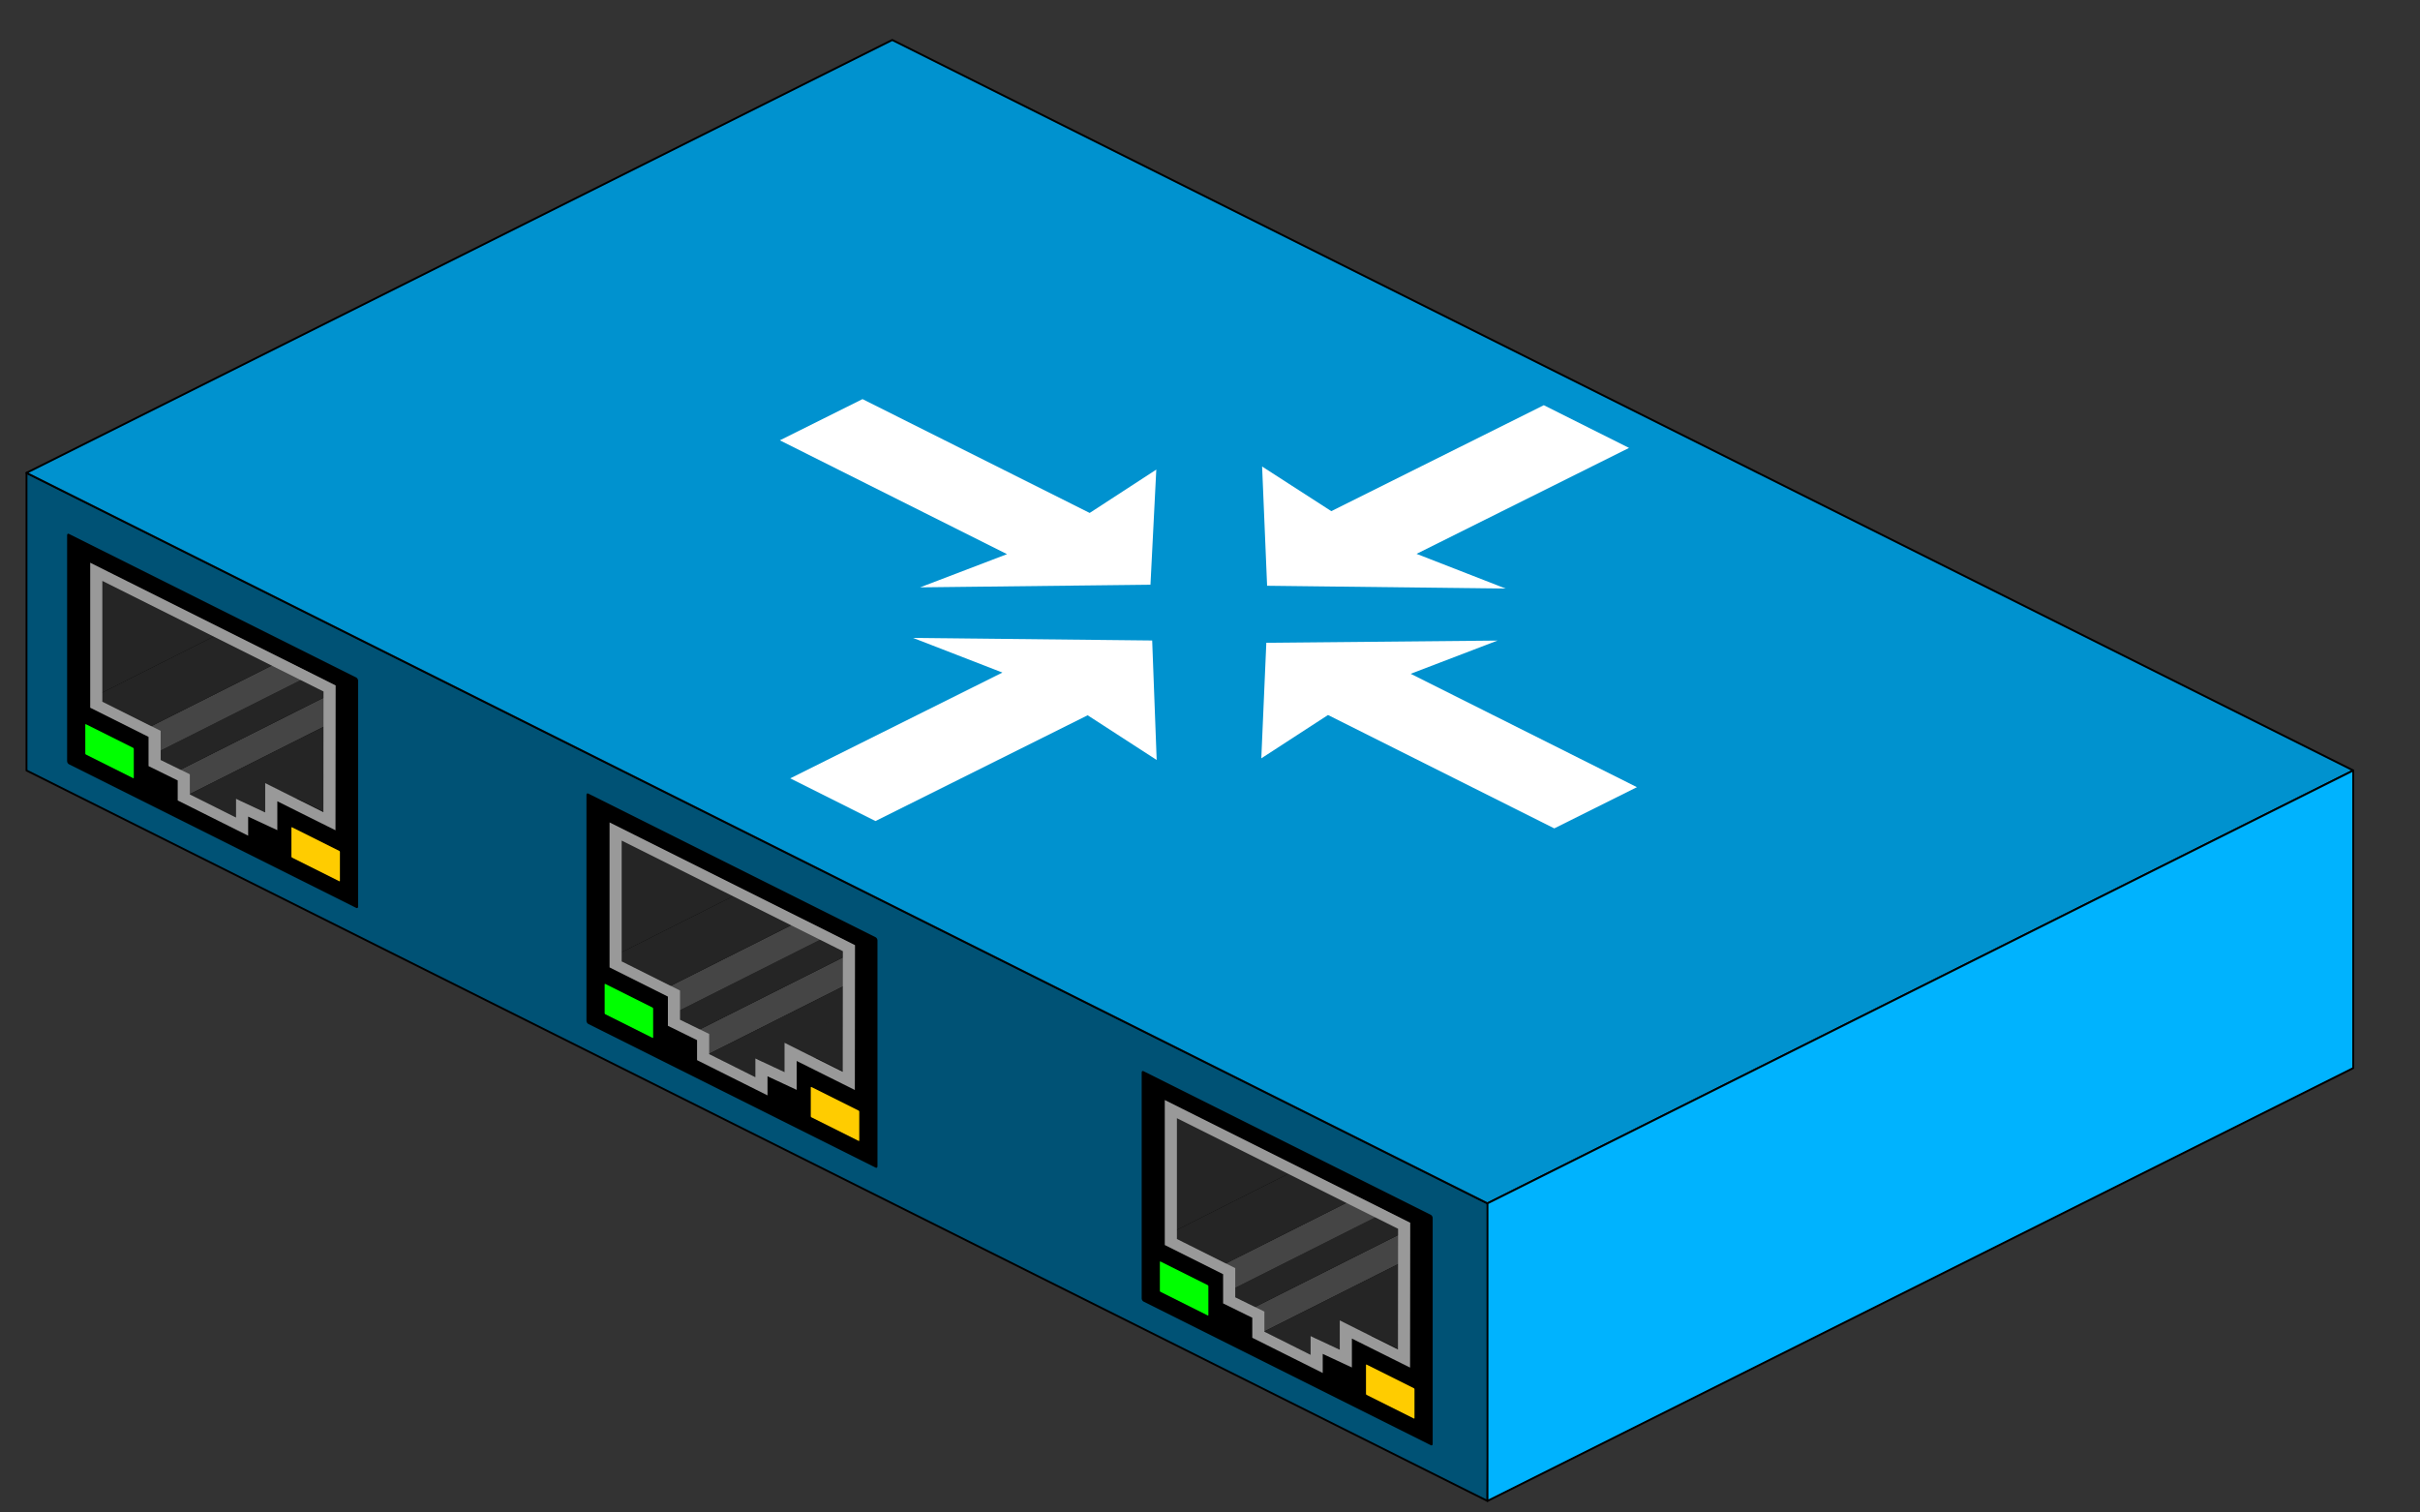 <?xml version="1.0" encoding="UTF-8" standalone="no"?>
<!DOCTYPE svg PUBLIC "-//W3C//DTD SVG 1.1//EN" "http://www.w3.org/Graphics/SVG/1.1/DTD/svg11.dtd">
<svg width="100%" height="100%" viewBox="0 0 1280 800" version="1.1" xmlns="http://www.w3.org/2000/svg" xmlns:xlink="http://www.w3.org/1999/xlink" xml:space="preserve" xmlns:serif="http://www.serif.com/" style="fill-rule:evenodd;clip-rule:evenodd;">
    <rect x="0" y="0" width="1280" height="800" fill="#333333" stroke="none"/>
    <g id="Switch" transform="matrix(11.134,0,0,11.134,-6559.06,-6942.66)">
        <g id="Chassis">
            <path d="M590.36,646.019L659.865,680.771L659.765,694.859L590.36,660.157L590.36,646.019Z" style="fill:rgb(0,82,117);"/>
            <path d="M590.381,645.979L659.886,680.731L659.899,680.741L659.907,680.755L659.91,680.771L659.81,694.859L659.806,694.877L659.796,694.892L659.78,694.901L659.762,694.904L659.745,694.899L590.34,660.197L590.327,660.187L590.319,660.173L590.316,660.157L590.316,646.019L590.319,646.001L590.33,645.986L590.345,645.976L590.363,645.974L590.381,645.979ZM590.405,660.129L659.721,694.787L659.82,680.799L590.405,646.091L590.405,660.129Z"/>
            <path d="M631.489,625.454L700.894,660.157L659.765,680.721L590.36,646.019L631.489,625.454Z" style="fill:rgb(0,146,207);"/>
            <path d="M631.509,625.414L700.914,660.116L700.927,660.126L700.936,660.14L700.939,660.157L700.936,660.173L700.927,660.187L700.914,660.197L659.785,680.761L659.772,680.765L659.758,680.765L659.745,680.761L590.34,646.059L590.327,646.049L590.319,646.035L590.316,646.019L590.319,646.002L590.327,645.988L590.34,645.979L631.469,625.414L631.482,625.41L631.496,625.41L631.509,625.414ZM590.461,646.019L659.765,680.671L700.793,660.157L631.489,625.505L590.461,646.019Z"/>
            <path d="M700.894,660.157L700.894,674.295L659.765,694.859L659.765,680.721L700.894,660.157Z" style="fill:rgb(0,179,254);"/>
            <path d="M700.909,660.114L700.924,660.124L700.935,660.139L700.939,660.157L700.939,674.295L700.936,674.311L700.927,674.325L700.914,674.335L659.785,694.899L659.768,694.904L659.75,694.901L659.734,694.892L659.724,694.877L659.72,694.859L659.72,680.721L659.723,680.705L659.732,680.691L659.745,680.681L700.874,660.116L700.891,660.112L700.909,660.114ZM659.81,680.749L659.81,694.786L700.849,674.267L700.849,660.229L659.81,680.749Z"/>
        </g>
        <g id="Ports">
            <g transform="matrix(0.576,0.288,0,0.576,587.898,651.816)">
                <g id="Ports1" serif:id="Ports">
                    <g id="ethernet-port" serif:id="ethernet port">
                        <path id="port" d="M120.25,-8.734C120.25,-8.835 120.184,-8.918 120.103,-8.918L96.397,-8.918C96.316,-8.918 96.25,-8.835 96.25,-8.734L96.25,9.898C96.25,10 96.316,10.082 96.397,10.082L120.103,10.082C120.184,10.082 120.25,10 120.25,9.898L120.25,-8.734Z"/>
                        <g id="side-1" serif:id="side 1" transform="matrix(0.171,-0.086,0,0.171,-26.423,-53.696)">
                            <path d="M772.065,751.009L842.253,715.915L842.253,701.878L772.065,736.972L772.065,751.009Z" style="fill:rgb(69,69,69);"/>
                        </g>
                        <g id="top-2" serif:id="top 2" transform="matrix(0.171,-0.086,0,0.171,-26.423,-53.696)">
                            <path d="M842.253,694.304L842.245,701.882L772.065,736.972L758.028,729.953L835.791,691.071L842.253,694.304Z" style="fill:rgb(37,37,37);fill-rule:nonzero;"/>
                        </g>
                        <g id="side2" transform="matrix(0.171,-0.086,0,0.171,-26.423,-53.696)">
                            <path d="M821.757,684.051L835.791,691.071L758.028,729.953L758.028,715.915L821.757,684.051Z" style="fill:rgb(69,69,69);"/>
                        </g>
                        <g id="top-3" serif:id="top 3" transform="matrix(0.171,-0.086,0,0.171,-26.423,-53.696)">
                            <path d="M729.953,701.878L793.687,670.01L821.757,684.051L758.028,715.915L729.953,701.878Z" style="fill:rgb(37,37,37);"/>
                        </g>
                        <g id="side-3" serif:id="side 3" transform="matrix(0.171,-0.086,0,0.171,-26.423,-53.696)">
                            <path d="M793.687,670.01L729.953,701.878L729.953,656L729.953,638.13L793.687,670.01Z" style="fill:rgb(37,37,37);"/>
                        </g>
                        <g id="top-1" serif:id="top 1" transform="matrix(0.171,-0.086,0,0.171,-26.423,-53.696)">
                            <path d="M776.339,748.872L842.229,715.927L842.198,744.018L827.999,751.118L814.178,744.222L814.178,758.028L813.972,758.131L800.141,751.682L800.141,760.778L776.339,748.872Z" style="fill:rgb(37,37,37);"/>
                        </g>
                        <g id="top-0" serif:id="top 0" transform="matrix(0.171,-0.086,0,0.171,-26.423,-53.696)">
                            <path d="M842.213,729.973L842.182,757.992L814.178,743.99L842.213,729.973Z" style="fill:rgb(37,37,37);"/>
                        </g>
                        <path id="Jack" d="M98.655,-6.918L117.898,-6.918L117.886,4.036L113.087,4.042L113.087,6.442L110.682,6.524L110.682,8.082L105.871,8.082L105.871,6.427L103.466,6.447L103.466,4.042L98.655,4.042L98.655,-6.918Z" style="fill:none;fill-rule:nonzero;stroke:rgb(153,153,153);stroke-width:1px;"/>
                        <g id="LED-green" serif:id="LED green" transform="matrix(1,0,0,1,95.75,-441.78)">
                            <path d="M6,447.92C6,447.887 5.979,447.86 5.952,447.86L2.048,447.86C2.021,447.86 2,447.887 2,447.92L2,450.3C2,450.333 2.021,450.36 2.048,450.36L5.952,450.36C5.979,450.36 6,450.333 6,450.3L6,447.92Z" style="fill:rgb(0,255,0);"/>
                        </g>
                        <g id="LED-yellow" serif:id="LED yellow" transform="matrix(1,0,0,1,95.75,-441.78)">
                            <path d="M23,447.92C23,447.887 22.979,447.86 22.952,447.86L19.048,447.86C19.021,447.86 19,447.887 19,447.92L19,450.3C19,450.333 19.021,450.36 19.048,450.36L22.952,450.36C22.979,450.36 23,450.333 23,450.3L23,447.92Z" style="fill:rgb(255,204,0);"/>
                        </g>
                    </g>
                </g>
            </g>
            <g transform="matrix(0.576,0.288,0,0.576,561.522,638.628)">
                <g id="Ports2" serif:id="Ports">
                    <g id="ethernet-port1" serif:id="ethernet port">
                        <path id="port1" serif:id="port" d="M120.25,-8.734C120.25,-8.835 120.184,-8.918 120.103,-8.918L96.397,-8.918C96.316,-8.918 96.25,-8.835 96.25,-8.734L96.25,9.898C96.25,10 96.316,10.082 96.397,10.082L120.103,10.082C120.184,10.082 120.25,10 120.25,9.898L120.25,-8.734Z"/>
                        <g id="side-11" serif:id="side 1" transform="matrix(0.171,-0.086,0,0.171,-26.423,-53.696)">
                            <path d="M772.065,751.009L842.253,715.915L842.253,701.878L772.065,736.972L772.065,751.009Z" style="fill:rgb(69,69,69);"/>
                        </g>
                        <g id="top-21" serif:id="top 2" transform="matrix(0.171,-0.086,0,0.171,-26.423,-53.696)">
                            <path d="M842.253,694.304L842.245,701.882L772.065,736.972L758.028,729.953L835.791,691.071L842.253,694.304Z" style="fill:rgb(37,37,37);fill-rule:nonzero;"/>
                        </g>
                        <g id="side21" serif:id="side2" transform="matrix(0.171,-0.086,0,0.171,-26.423,-53.696)">
                            <path d="M821.757,684.051L835.791,691.071L758.028,729.953L758.028,715.915L821.757,684.051Z" style="fill:rgb(69,69,69);"/>
                        </g>
                        <g id="top-31" serif:id="top 3" transform="matrix(0.171,-0.086,0,0.171,-26.423,-53.696)">
                            <path d="M729.953,701.878L793.687,670.01L821.757,684.051L758.028,715.915L729.953,701.878Z" style="fill:rgb(37,37,37);"/>
                        </g>
                        <g id="side-31" serif:id="side 3" transform="matrix(0.171,-0.086,0,0.171,-26.423,-53.696)">
                            <path d="M793.687,670.01L729.953,701.878L729.953,656L729.953,638.13L793.687,670.01Z" style="fill:rgb(37,37,37);"/>
                        </g>
                        <g id="top-11" serif:id="top 1" transform="matrix(0.171,-0.086,0,0.171,-26.423,-53.696)">
                            <path d="M776.339,748.872L842.229,715.927L842.198,744.018L827.999,751.118L814.178,744.222L814.178,758.028L813.972,758.131L800.141,751.682L800.141,760.778L776.339,748.872Z" style="fill:rgb(37,37,37);"/>
                        </g>
                        <g id="top-01" serif:id="top 0" transform="matrix(0.171,-0.086,0,0.171,-26.423,-53.696)">
                            <path d="M842.213,729.973L842.182,757.992L814.178,743.99L842.213,729.973Z" style="fill:rgb(37,37,37);"/>
                        </g>
                        <path id="Jack1" serif:id="Jack" d="M98.655,-6.918L117.898,-6.918L117.886,4.036L113.087,4.042L113.087,6.442L110.682,6.524L110.682,8.082L105.871,8.082L105.871,6.427L103.466,6.447L103.466,4.042L98.655,4.042L98.655,-6.918Z" style="fill:none;fill-rule:nonzero;stroke:rgb(153,153,153);stroke-width:1px;"/>
                        <g id="LED-green1" serif:id="LED green" transform="matrix(1,0,0,1,95.75,-441.78)">
                            <path d="M6,447.92C6,447.887 5.979,447.86 5.952,447.86L2.048,447.86C2.021,447.86 2,447.887 2,447.92L2,450.3C2,450.333 2.021,450.36 2.048,450.36L5.952,450.36C5.979,450.36 6,450.333 6,450.3L6,447.92Z" style="fill:rgb(0,255,0);"/>
                        </g>
                        <g id="LED-yellow1" serif:id="LED yellow" transform="matrix(1,0,0,1,95.75,-441.78)">
                            <path d="M23,447.92C23,447.887 22.979,447.86 22.952,447.86L19.048,447.86C19.021,447.86 19,447.887 19,447.92L19,450.3C19,450.333 19.021,450.36 19.048,450.36L22.952,450.36C22.979,450.36 23,450.333 23,450.3L23,447.92Z" style="fill:rgb(255,204,0);"/>
                        </g>
                    </g>
                </g>
            </g>
            <g transform="matrix(0.576,0.288,0,0.576,536.85,626.291)">
                <g id="Ports3" serif:id="Ports">
                    <g id="ethernet-port2" serif:id="ethernet port">
                        <path id="port2" serif:id="port" d="M120.25,-8.734C120.25,-8.835 120.184,-8.918 120.103,-8.918L96.397,-8.918C96.316,-8.918 96.25,-8.835 96.25,-8.734L96.25,9.898C96.25,10 96.316,10.082 96.397,10.082L120.103,10.082C120.184,10.082 120.25,10 120.25,9.898L120.25,-8.734Z"/>
                        <g id="side-12" serif:id="side 1" transform="matrix(0.171,-0.086,0,0.171,-26.423,-53.696)">
                            <path d="M772.065,751.009L842.253,715.915L842.253,701.878L772.065,736.972L772.065,751.009Z" style="fill:rgb(69,69,69);"/>
                        </g>
                        <g id="top-22" serif:id="top 2" transform="matrix(0.171,-0.086,0,0.171,-26.423,-53.696)">
                            <path d="M842.253,694.304L842.245,701.882L772.065,736.972L758.028,729.953L835.791,691.071L842.253,694.304Z" style="fill:rgb(37,37,37);fill-rule:nonzero;"/>
                        </g>
                        <g id="side22" serif:id="side2" transform="matrix(0.171,-0.086,0,0.171,-26.423,-53.696)">
                            <path d="M821.757,684.051L835.791,691.071L758.028,729.953L758.028,715.915L821.757,684.051Z" style="fill:rgb(69,69,69);"/>
                        </g>
                        <g id="top-32" serif:id="top 3" transform="matrix(0.171,-0.086,0,0.171,-26.423,-53.696)">
                            <path d="M729.953,701.878L793.687,670.01L821.757,684.051L758.028,715.915L729.953,701.878Z" style="fill:rgb(37,37,37);"/>
                        </g>
                        <g id="side-32" serif:id="side 3" transform="matrix(0.171,-0.086,0,0.171,-26.423,-53.696)">
                            <path d="M793.687,670.01L729.953,701.878L729.953,656L729.953,638.13L793.687,670.01Z" style="fill:rgb(37,37,37);"/>
                        </g>
                        <g id="top-12" serif:id="top 1" transform="matrix(0.171,-0.086,0,0.171,-26.423,-53.696)">
                            <path d="M776.339,748.872L842.229,715.927L842.198,744.018L827.999,751.118L814.178,744.222L814.178,758.028L813.972,758.131L800.141,751.682L800.141,760.778L776.339,748.872Z" style="fill:rgb(37,37,37);"/>
                        </g>
                        <g id="top-02" serif:id="top 0" transform="matrix(0.171,-0.086,0,0.171,-26.423,-53.696)">
                            <path d="M842.213,729.973L842.182,757.992L814.178,743.99L842.213,729.973Z" style="fill:rgb(37,37,37);"/>
                        </g>
                        <path id="Jack2" serif:id="Jack" d="M98.655,-6.918L117.898,-6.918L117.886,4.036L113.087,4.042L113.087,6.442L110.682,6.524L110.682,8.082L105.871,8.082L105.871,6.427L103.466,6.447L103.466,4.042L98.655,4.042L98.655,-6.918Z" style="fill:none;fill-rule:nonzero;stroke:rgb(153,153,153);stroke-width:1px;"/>
                        <g id="LED-green2" serif:id="LED green" transform="matrix(1,0,0,1,95.75,-441.78)">
                            <path d="M6,447.92C6,447.887 5.979,447.86 5.952,447.86L2.048,447.86C2.021,447.86 2,447.887 2,447.92L2,450.3C2,450.333 2.021,450.36 2.048,450.36L5.952,450.36C5.979,450.36 6,450.333 6,450.3L6,447.92Z" style="fill:rgb(0,255,0);"/>
                        </g>
                        <g id="LED-yellow2" serif:id="LED yellow" transform="matrix(1,0,0,1,95.75,-441.78)">
                            <path d="M23,447.92C23,447.887 22.979,447.86 22.952,447.86L19.048,447.86C19.021,447.86 19,447.887 19,447.92L19,450.3C19,450.333 19.021,450.36 19.048,450.36L22.952,450.36C22.979,450.36 23,450.333 23,450.3L23,447.92Z" style="fill:rgb(255,204,0);"/>
                        </g>
                    </g>
                </g>
            </g>
        </g>
    </g>
    <g transform="matrix(1.818,0.911,-1.763,0.879,377.526,-877.317)">
        <g transform="matrix(0.272,7.65048e-35,1.79447e-34,0.726,146.321,-312.909)">
            <path d="M1743.18,1284.99L1743.18,1250.83L1986.16,1250.83L1975.31,1219.11L2095.39,1267.91L1975.31,1316.72L1986.16,1284.99L1743.18,1284.99Z" style="fill:white;"/>
        </g>
        <g transform="matrix(-0.272,-7.65048e-35,1.79447e-34,0.726,1319.92,-312.909)">
            <path d="M1743.18,1284.99L1743.18,1250.83L1985.2,1250.83L1974.42,1219.11L2095.39,1267.91L1974.42,1316.72L1985.2,1284.99L1743.18,1284.99Z" style="fill:white;"/>
        </g>
        <g transform="matrix(5.07446e-17,-0.272,-0.726,-1.31299e-16,1653.25,1194.02)">
            <path d="M1743.18,1284.99L1743.18,1250.83L1977.21,1250.83L1966.03,1219.11L2095.39,1267.91L1966.03,1316.72L1977.21,1284.99L1743.18,1284.99Z" style="fill:white;"/>
        </g>
        <g transform="matrix(-1.66607e-17,0.272,0.726,4.44366e-17,-187.008,20.421)">
            <path d="M1743.18,1284.99L1743.18,1250.83L1977.56,1250.83L1966.58,1219.11L2095.39,1267.91L1966.58,1316.72L1977.56,1284.99L1743.18,1284.99Z" style="fill:white;"/>
        </g>
    </g>
</svg>
